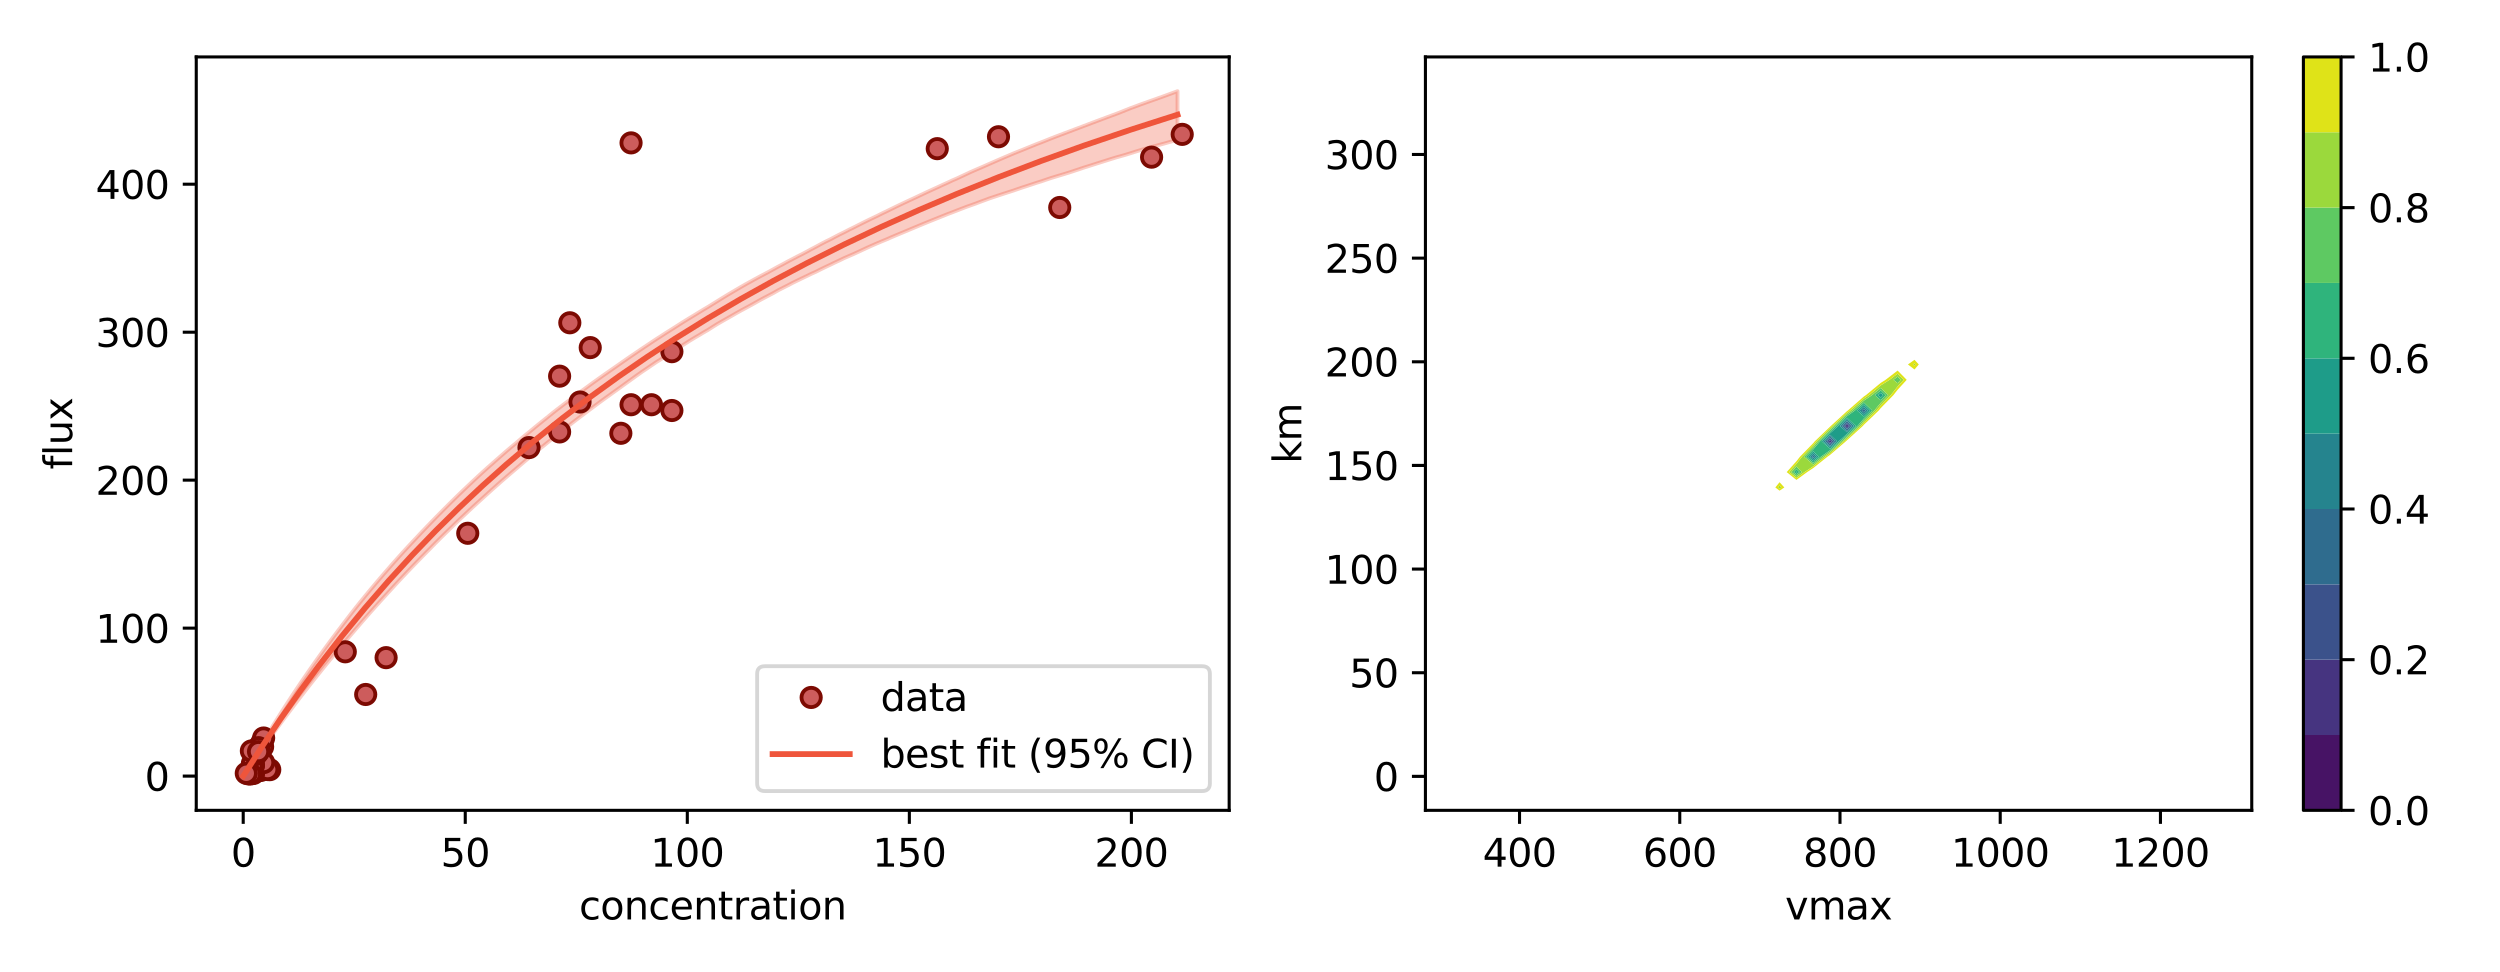 <?xml version="1.0" encoding="utf-8" standalone="no"?>
<!DOCTYPE svg PUBLIC "-//W3C//DTD SVG 1.1//EN"
  "http://www.w3.org/Graphics/SVG/1.1/DTD/svg11.dtd">
<svg xmlns:xlink="http://www.w3.org/1999/xlink" width="648pt" height="252pt" viewBox="0 0 648 252" xmlns="http://www.w3.org/2000/svg" version="1.1">
 <defs>
  <style type="text/css">*{stroke-linejoin: round; stroke-linecap: butt}</style>
 </defs>
 <g id="figure_1">
  <g id="patch_1">
   <path d="M 0 252 
L 648 252 
L 648 0 
L 0 0 
z
" style="fill: #ffffff"/>
  </g>
  <g id="axes_1">
   <g id="patch_2">
    <path d="M 50.87 210.04 
L 318.6 210.04 
L 318.6 14.76 
L 50.87 14.76 
z
" style="fill: #ffffff"/>
   </g>
   <g id="PolyCollection_1">
    <defs>
     <path id="md7eb3ab77c" d="M 63.04 -50.836 
L 63.04 -50.836 
L 64.257 -52.616 
L 65.473 -54.378 
L 66.69 -56.122 
L 67.907 -57.847 
L 69.124 -59.554 
L 70.341 -61.244 
L 71.558 -62.919 
L 72.775 -64.577 
L 73.992 -66.215 
L 75.209 -67.836 
L 76.426 -69.445 
L 77.643 -71.039 
L 78.86 -72.616 
L 80.077 -74.178 
L 81.294 -75.724 
L 82.511 -77.252 
L 83.728 -78.765 
L 84.945 -80.263 
L 86.162 -81.747 
L 87.379 -83.219 
L 88.596 -84.678 
L 89.813 -86.123 
L 91.029 -87.554 
L 92.246 -88.973 
L 93.463 -90.387 
L 94.68 -91.795 
L 95.897 -93.178 
L 97.114 -94.547 
L 98.331 -95.902 
L 99.548 -97.246 
L 100.765 -98.578 
L 101.982 -99.905 
L 103.199 -101.225 
L 104.416 -102.526 
L 105.633 -103.809 
L 106.85 -105.081 
L 108.067 -106.341 
L 109.284 -107.59 
L 110.501 -108.828 
L 111.718 -110.056 
L 112.935 -111.296 
L 114.152 -112.515 
L 115.369 -113.711 
L 116.586 -114.898 
L 117.802 -116.075 
L 119.019 -117.249 
L 120.236 -118.394 
L 121.453 -119.54 
L 122.67 -120.673 
L 123.887 -121.782 
L 125.104 -122.887 
L 126.321 -123.988 
L 127.538 -125.091 
L 128.755 -126.175 
L 129.972 -127.25 
L 131.189 -128.301 
L 132.406 -129.347 
L 133.623 -130.381 
L 134.84 -131.421 
L 136.057 -132.471 
L 137.274 -133.488 
L 138.491 -134.511 
L 139.708 -135.516 
L 140.925 -136.481 
L 142.142 -137.471 
L 143.359 -138.439 
L 144.576 -139.403 
L 145.792 -140.39 
L 147.009 -141.329 
L 148.226 -142.307 
L 149.443 -143.241 
L 150.66 -144.166 
L 151.877 -145.087 
L 153.094 -145.998 
L 154.311 -146.904 
L 155.528 -147.808 
L 156.745 -148.695 
L 157.962 -149.566 
L 159.179 -150.442 
L 160.396 -151.309 
L 161.613 -152.194 
L 162.83 -153.076 
L 164.047 -153.953 
L 165.264 -154.824 
L 166.481 -155.687 
L 167.698 -156.5 
L 168.915 -157.329 
L 170.132 -158.155 
L 171.349 -158.91 
L 172.565 -159.698 
L 173.782 -160.507 
L 174.999 -161.283 
L 176.216 -162.046 
L 177.433 -162.826 
L 178.65 -163.605 
L 179.867 -164.348 
L 181.084 -165.06 
L 182.301 -165.79 
L 183.518 -166.493 
L 184.735 -167.269 
L 185.952 -168.029 
L 187.169 -168.73 
L 188.386 -169.423 
L 189.603 -170.111 
L 190.82 -170.815 
L 192.037 -171.493 
L 193.254 -172.149 
L 194.471 -172.808 
L 195.688 -173.483 
L 196.905 -174.175 
L 198.121 -174.827 
L 199.338 -175.461 
L 200.555 -176.101 
L 201.772 -176.8 
L 202.989 -177.417 
L 204.206 -178.028 
L 205.423 -178.67 
L 206.64 -179.262 
L 207.857 -179.858 
L 209.074 -180.433 
L 210.291 -181.031 
L 211.508 -181.572 
L 212.725 -182.19 
L 213.942 -182.779 
L 215.159 -183.352 
L 216.376 -183.944 
L 217.593 -184.511 
L 218.81 -185.102 
L 220.027 -185.628 
L 221.244 -186.156 
L 222.461 -186.715 
L 223.678 -187.285 
L 224.894 -187.852 
L 226.111 -188.393 
L 227.328 -188.926 
L 228.545 -189.442 
L 229.762 -189.939 
L 230.979 -190.476 
L 232.196 -190.994 
L 233.413 -191.506 
L 234.63 -192.005 
L 235.847 -192.521 
L 237.064 -193.03 
L 238.281 -193.539 
L 239.498 -194.043 
L 240.715 -194.54 
L 241.932 -195.033 
L 243.149 -195.519 
L 244.366 -196.003 
L 245.583 -196.497 
L 246.8 -196.958 
L 248.017 -197.431 
L 249.234 -197.902 
L 250.451 -198.367 
L 251.667 -198.798 
L 252.884 -199.233 
L 254.101 -199.698 
L 255.318 -200.145 
L 256.535 -200.595 
L 257.752 -200.999 
L 258.969 -201.403 
L 260.186 -201.8 
L 261.403 -202.196 
L 262.62 -202.589 
L 263.837 -203.009 
L 265.054 -203.428 
L 266.271 -203.817 
L 267.488 -204.221 
L 268.705 -204.627 
L 269.922 -205.006 
L 271.139 -205.423 
L 272.356 -205.833 
L 273.573 -206.205 
L 274.79 -206.573 
L 276.007 -206.941 
L 277.224 -207.317 
L 278.44 -207.719 
L 279.657 -208.12 
L 280.874 -208.534 
L 282.091 -208.915 
L 283.308 -209.305 
L 284.525 -209.694 
L 285.742 -210.08 
L 286.959 -210.464 
L 288.176 -210.848 
L 289.393 -211.221 
L 290.61 -211.56 
L 291.827 -211.906 
L 293.044 -212.291 
L 294.261 -212.674 
L 295.478 -213.057 
L 296.695 -213.413 
L 297.912 -213.747 
L 299.129 -214.08 
L 300.346 -214.41 
L 301.563 -214.739 
L 302.78 -215.081 
L 303.997 -215.434 
L 305.214 -215.785 
L 305.214 -228.364 
L 305.214 -228.364 
L 303.997 -227.92 
L 302.78 -227.474 
L 301.563 -227.028 
L 300.346 -226.597 
L 299.129 -226.159 
L 297.912 -225.733 
L 296.695 -225.302 
L 295.478 -224.866 
L 294.261 -224.409 
L 293.044 -223.966 
L 291.827 -223.479 
L 290.61 -222.988 
L 289.393 -222.513 
L 288.176 -222.065 
L 286.959 -221.614 
L 285.742 -221.161 
L 284.525 -220.705 
L 283.308 -220.247 
L 282.091 -219.786 
L 280.874 -219.325 
L 279.657 -218.867 
L 278.44 -218.407 
L 277.224 -217.947 
L 276.007 -217.49 
L 274.79 -217.031 
L 273.573 -216.568 
L 272.356 -216.096 
L 271.139 -215.603 
L 269.922 -215.119 
L 268.705 -214.653 
L 267.488 -214.162 
L 266.271 -213.667 
L 265.054 -213.169 
L 263.837 -212.685 
L 262.62 -212.197 
L 261.403 -211.673 
L 260.186 -211.156 
L 258.969 -210.633 
L 257.752 -210.1 
L 256.535 -209.566 
L 255.318 -209.028 
L 254.101 -208.5 
L 252.884 -207.977 
L 251.667 -207.449 
L 250.451 -206.876 
L 249.234 -206.31 
L 248.017 -205.739 
L 246.8 -205.217 
L 245.583 -204.641 
L 244.366 -204.094 
L 243.149 -203.526 
L 241.932 -202.978 
L 240.715 -202.42 
L 239.498 -201.851 
L 238.281 -201.276 
L 237.064 -200.699 
L 235.847 -200.138 
L 234.63 -199.572 
L 233.413 -198.995 
L 232.196 -198.409 
L 230.979 -197.818 
L 229.762 -197.217 
L 228.545 -196.638 
L 227.328 -196.024 
L 226.111 -195.449 
L 224.894 -194.862 
L 223.678 -194.261 
L 222.461 -193.65 
L 221.244 -193.032 
L 220.027 -192.44 
L 218.81 -191.806 
L 217.593 -191.217 
L 216.376 -190.584 
L 215.159 -189.939 
L 213.942 -189.353 
L 212.725 -188.715 
L 211.508 -188.049 
L 210.291 -187.415 
L 209.074 -186.749 
L 207.857 -186.108 
L 206.64 -185.498 
L 205.423 -184.857 
L 204.206 -184.232 
L 202.989 -183.563 
L 201.772 -182.928 
L 200.555 -182.262 
L 199.338 -181.588 
L 198.121 -180.945 
L 196.905 -180.308 
L 195.688 -179.649 
L 194.471 -178.974 
L 193.254 -178.308 
L 192.037 -177.612 
L 190.82 -176.898 
L 189.603 -176.177 
L 188.386 -175.455 
L 187.169 -174.71 
L 185.952 -173.96 
L 184.735 -173.205 
L 183.518 -172.448 
L 182.301 -171.736 
L 181.084 -170.989 
L 179.867 -170.246 
L 178.65 -169.512 
L 177.433 -168.765 
L 176.216 -167.997 
L 174.999 -167.211 
L 173.782 -166.445 
L 172.565 -165.683 
L 171.349 -164.891 
L 170.132 -164.117 
L 168.915 -163.312 
L 167.698 -162.492 
L 166.481 -161.686 
L 165.264 -160.865 
L 164.047 -160.034 
L 162.83 -159.209 
L 161.613 -158.359 
L 160.396 -157.505 
L 159.179 -156.657 
L 157.962 -155.816 
L 156.745 -154.966 
L 155.528 -154.108 
L 154.311 -153.24 
L 153.094 -152.357 
L 151.877 -151.462 
L 150.66 -150.575 
L 149.443 -149.672 
L 148.226 -148.74 
L 147.009 -147.845 
L 145.792 -146.927 
L 144.576 -146.003 
L 143.359 -145.051 
L 142.142 -144.06 
L 140.925 -143.084 
L 139.708 -142.112 
L 138.491 -141.109 
L 137.274 -140.095 
L 136.057 -139.105 
L 134.84 -138.085 
L 133.623 -137.044 
L 132.406 -136.041 
L 131.189 -135.003 
L 129.972 -133.937 
L 128.755 -132.874 
L 127.538 -131.79 
L 126.321 -130.722 
L 125.104 -129.622 
L 123.887 -128.505 
L 122.67 -127.373 
L 121.453 -126.228 
L 120.236 -125.073 
L 119.019 -123.912 
L 117.802 -122.719 
L 116.586 -121.518 
L 115.369 -120.306 
L 114.152 -119.077 
L 112.935 -117.845 
L 111.718 -116.592 
L 110.501 -115.329 
L 109.284 -114.056 
L 108.067 -112.757 
L 106.85 -111.462 
L 105.633 -110.157 
L 104.416 -108.835 
L 103.199 -107.475 
L 101.982 -106.111 
L 100.765 -104.719 
L 99.548 -103.317 
L 98.331 -101.902 
L 97.114 -100.465 
L 95.897 -99.012 
L 94.68 -97.538 
L 93.463 -96.045 
L 92.246 -94.531 
L 91.029 -92.975 
L 89.813 -91.392 
L 88.596 -89.789 
L 87.379 -88.186 
L 86.162 -86.565 
L 84.945 -84.921 
L 83.728 -83.254 
L 82.511 -81.563 
L 81.294 -79.848 
L 80.077 -78.108 
L 78.86 -76.343 
L 77.643 -74.553 
L 76.426 -72.736 
L 75.209 -70.889 
L 73.992 -69.016 
L 72.775 -67.12 
L 71.558 -65.194 
L 70.341 -63.232 
L 69.124 -61.242 
L 67.907 -59.224 
L 66.69 -57.178 
L 65.473 -55.097 
L 64.257 -52.984 
L 63.04 -50.836 
z
" style="stroke: #ef553b; stroke-opacity: 0.3"/>
    </defs>
    <g clip-path="url(#p2221d45cec)">
     <use xlink:href="#md7eb3ab77c" x="0" y="252" style="fill: #ef553b; fill-opacity: 0.3; stroke: #ef553b; stroke-opacity: 0.3"/>
    </g>
   </g>
   <g id="matplotlib.axis_1">
    <g id="xtick_1">
     <g id="line2d_1">
      <defs>
       <path id="m8a18696e14" d="M 0 0 
L 0 3.5 
" style="stroke: #000000; stroke-width: 0.8"/>
      </defs>
      <g>
       <use xlink:href="#m8a18696e14" x="63.04" y="210.04" style="stroke: #000000; stroke-width: 0.8"/>
      </g>
     </g>
     <g id="text_1">
      <!-- 0 -->
      <g transform="translate(59.858 224.638) scale(0.1 -0.1)">
       <defs>
        <path id="DejaVuSans-30" d="M 2034 4250 
Q 1547 4250 1301 3770 
Q 1056 3291 1056 2328 
Q 1056 1369 1301 889 
Q 1547 409 2034 409 
Q 2525 409 2770 889 
Q 3016 1369 3016 2328 
Q 3016 3291 2770 3770 
Q 2525 4250 2034 4250 
z
M 2034 4750 
Q 2819 4750 3233 4129 
Q 3647 3509 3647 2328 
Q 3647 1150 3233 529 
Q 2819 -91 2034 -91 
Q 1250 -91 836 529 
Q 422 1150 422 2328 
Q 422 3509 836 4129 
Q 1250 4750 2034 4750 
z
" transform="scale(0.016)"/>
       </defs>
       <use xlink:href="#DejaVuSans-30"/>
      </g>
     </g>
    </g>
    <g id="xtick_2">
     <g id="line2d_2">
      <g>
       <use xlink:href="#m8a18696e14" x="120.594" y="210.04" style="stroke: #000000; stroke-width: 0.8"/>
      </g>
     </g>
     <g id="text_2">
      <!-- 50 -->
      <g transform="translate(114.232 224.638) scale(0.1 -0.1)">
       <defs>
        <path id="DejaVuSans-35" d="M 691 4666 
L 3169 4666 
L 3169 4134 
L 1269 4134 
L 1269 2991 
Q 1406 3038 1543 3061 
Q 1681 3084 1819 3084 
Q 2600 3084 3056 2656 
Q 3513 2228 3513 1497 
Q 3513 744 3044 326 
Q 2575 -91 1722 -91 
Q 1428 -91 1123 -41 
Q 819 9 494 109 
L 494 744 
Q 775 591 1075 516 
Q 1375 441 1709 441 
Q 2250 441 2565 725 
Q 2881 1009 2881 1497 
Q 2881 1984 2565 2268 
Q 2250 2553 1709 2553 
Q 1456 2553 1204 2497 
Q 953 2441 691 2322 
L 691 4666 
z
" transform="scale(0.016)"/>
       </defs>
       <use xlink:href="#DejaVuSans-35"/>
       <use xlink:href="#DejaVuSans-30" x="63.623"/>
      </g>
     </g>
    </g>
    <g id="xtick_3">
     <g id="line2d_3">
      <g>
       <use xlink:href="#m8a18696e14" x="178.149" y="210.04" style="stroke: #000000; stroke-width: 0.8"/>
      </g>
     </g>
     <g id="text_3">
      <!-- 100 -->
      <g transform="translate(168.605 224.638) scale(0.1 -0.1)">
       <defs>
        <path id="DejaVuSans-31" d="M 794 531 
L 1825 531 
L 1825 4091 
L 703 3866 
L 703 4441 
L 1819 4666 
L 2450 4666 
L 2450 531 
L 3481 531 
L 3481 0 
L 794 0 
L 794 531 
z
" transform="scale(0.016)"/>
       </defs>
       <use xlink:href="#DejaVuSans-31"/>
       <use xlink:href="#DejaVuSans-30" x="63.623"/>
       <use xlink:href="#DejaVuSans-30" x="127.246"/>
      </g>
     </g>
    </g>
    <g id="xtick_4">
     <g id="line2d_4">
      <g>
       <use xlink:href="#m8a18696e14" x="235.703" y="210.04" style="stroke: #000000; stroke-width: 0.8"/>
      </g>
     </g>
     <g id="text_4">
      <!-- 150 -->
      <g transform="translate(226.16 224.638) scale(0.1 -0.1)">
       <use xlink:href="#DejaVuSans-31"/>
       <use xlink:href="#DejaVuSans-35" x="63.623"/>
       <use xlink:href="#DejaVuSans-30" x="127.246"/>
      </g>
     </g>
    </g>
    <g id="xtick_5">
     <g id="line2d_5">
      <g>
       <use xlink:href="#m8a18696e14" x="293.258" y="210.04" style="stroke: #000000; stroke-width: 0.8"/>
      </g>
     </g>
     <g id="text_5">
      <!-- 200 -->
      <g transform="translate(283.714 224.638) scale(0.1 -0.1)">
       <defs>
        <path id="DejaVuSans-32" d="M 1228 531 
L 3431 531 
L 3431 0 
L 469 0 
L 469 531 
Q 828 903 1448 1529 
Q 2069 2156 2228 2338 
Q 2531 2678 2651 2914 
Q 2772 3150 2772 3378 
Q 2772 3750 2511 3984 
Q 2250 4219 1831 4219 
Q 1534 4219 1204 4116 
Q 875 4013 500 3803 
L 500 4441 
Q 881 4594 1212 4672 
Q 1544 4750 1819 4750 
Q 2544 4750 2975 4387 
Q 3406 4025 3406 3419 
Q 3406 3131 3298 2873 
Q 3191 2616 2906 2266 
Q 2828 2175 2409 1742 
Q 1991 1309 1228 531 
z
" transform="scale(0.016)"/>
       </defs>
       <use xlink:href="#DejaVuSans-32"/>
       <use xlink:href="#DejaVuSans-30" x="63.623"/>
       <use xlink:href="#DejaVuSans-30" x="127.246"/>
      </g>
     </g>
    </g>
    <g id="text_6">
     <!-- concentration -->
     <g transform="translate(150.106 238.317) scale(0.1 -0.1)">
      <defs>
       <path id="DejaVuSans-63" d="M 3122 3366 
L 3122 2828 
Q 2878 2963 2633 3030 
Q 2388 3097 2138 3097 
Q 1578 3097 1268 2742 
Q 959 2388 959 1747 
Q 959 1106 1268 751 
Q 1578 397 2138 397 
Q 2388 397 2633 464 
Q 2878 531 3122 666 
L 3122 134 
Q 2881 22 2623 -34 
Q 2366 -91 2075 -91 
Q 1284 -91 818 406 
Q 353 903 353 1747 
Q 353 2603 823 3093 
Q 1294 3584 2113 3584 
Q 2378 3584 2631 3529 
Q 2884 3475 3122 3366 
z
" transform="scale(0.016)"/>
       <path id="DejaVuSans-6f" d="M 1959 3097 
Q 1497 3097 1228 2736 
Q 959 2375 959 1747 
Q 959 1119 1226 758 
Q 1494 397 1959 397 
Q 2419 397 2687 759 
Q 2956 1122 2956 1747 
Q 2956 2369 2687 2733 
Q 2419 3097 1959 3097 
z
M 1959 3584 
Q 2709 3584 3137 3096 
Q 3566 2609 3566 1747 
Q 3566 888 3137 398 
Q 2709 -91 1959 -91 
Q 1206 -91 779 398 
Q 353 888 353 1747 
Q 353 2609 779 3096 
Q 1206 3584 1959 3584 
z
" transform="scale(0.016)"/>
       <path id="DejaVuSans-6e" d="M 3513 2113 
L 3513 0 
L 2938 0 
L 2938 2094 
Q 2938 2591 2744 2837 
Q 2550 3084 2163 3084 
Q 1697 3084 1428 2787 
Q 1159 2491 1159 1978 
L 1159 0 
L 581 0 
L 581 3500 
L 1159 3500 
L 1159 2956 
Q 1366 3272 1645 3428 
Q 1925 3584 2291 3584 
Q 2894 3584 3203 3211 
Q 3513 2838 3513 2113 
z
" transform="scale(0.016)"/>
       <path id="DejaVuSans-65" d="M 3597 1894 
L 3597 1613 
L 953 1613 
Q 991 1019 1311 708 
Q 1631 397 2203 397 
Q 2534 397 2845 478 
Q 3156 559 3463 722 
L 3463 178 
Q 3153 47 2828 -22 
Q 2503 -91 2169 -91 
Q 1331 -91 842 396 
Q 353 884 353 1716 
Q 353 2575 817 3079 
Q 1281 3584 2069 3584 
Q 2775 3584 3186 3129 
Q 3597 2675 3597 1894 
z
M 3022 2063 
Q 3016 2534 2758 2815 
Q 2500 3097 2075 3097 
Q 1594 3097 1305 2825 
Q 1016 2553 972 2059 
L 3022 2063 
z
" transform="scale(0.016)"/>
       <path id="DejaVuSans-74" d="M 1172 4494 
L 1172 3500 
L 2356 3500 
L 2356 3053 
L 1172 3053 
L 1172 1153 
Q 1172 725 1289 603 
Q 1406 481 1766 481 
L 2356 481 
L 2356 0 
L 1766 0 
Q 1100 0 847 248 
Q 594 497 594 1153 
L 594 3053 
L 172 3053 
L 172 3500 
L 594 3500 
L 594 4494 
L 1172 4494 
z
" transform="scale(0.016)"/>
       <path id="DejaVuSans-72" d="M 2631 2963 
Q 2534 3019 2420 3045 
Q 2306 3072 2169 3072 
Q 1681 3072 1420 2755 
Q 1159 2438 1159 1844 
L 1159 0 
L 581 0 
L 581 3500 
L 1159 3500 
L 1159 2956 
Q 1341 3275 1631 3429 
Q 1922 3584 2338 3584 
Q 2397 3584 2469 3576 
Q 2541 3569 2628 3553 
L 2631 2963 
z
" transform="scale(0.016)"/>
       <path id="DejaVuSans-61" d="M 2194 1759 
Q 1497 1759 1228 1600 
Q 959 1441 959 1056 
Q 959 750 1161 570 
Q 1363 391 1709 391 
Q 2188 391 2477 730 
Q 2766 1069 2766 1631 
L 2766 1759 
L 2194 1759 
z
M 3341 1997 
L 3341 0 
L 2766 0 
L 2766 531 
Q 2569 213 2275 61 
Q 1981 -91 1556 -91 
Q 1019 -91 701 211 
Q 384 513 384 1019 
Q 384 1609 779 1909 
Q 1175 2209 1959 2209 
L 2766 2209 
L 2766 2266 
Q 2766 2663 2505 2880 
Q 2244 3097 1772 3097 
Q 1472 3097 1187 3025 
Q 903 2953 641 2809 
L 641 3341 
Q 956 3463 1253 3523 
Q 1550 3584 1831 3584 
Q 2591 3584 2966 3190 
Q 3341 2797 3341 1997 
z
" transform="scale(0.016)"/>
       <path id="DejaVuSans-69" d="M 603 3500 
L 1178 3500 
L 1178 0 
L 603 0 
L 603 3500 
z
M 603 4863 
L 1178 4863 
L 1178 4134 
L 603 4134 
L 603 4863 
z
" transform="scale(0.016)"/>
      </defs>
      <use xlink:href="#DejaVuSans-63"/>
      <use xlink:href="#DejaVuSans-6f" x="54.98"/>
      <use xlink:href="#DejaVuSans-6e" x="116.162"/>
      <use xlink:href="#DejaVuSans-63" x="179.541"/>
      <use xlink:href="#DejaVuSans-65" x="234.521"/>
      <use xlink:href="#DejaVuSans-6e" x="296.045"/>
      <use xlink:href="#DejaVuSans-74" x="359.424"/>
      <use xlink:href="#DejaVuSans-72" x="398.633"/>
      <use xlink:href="#DejaVuSans-61" x="439.746"/>
      <use xlink:href="#DejaVuSans-74" x="501.025"/>
      <use xlink:href="#DejaVuSans-69" x="540.234"/>
      <use xlink:href="#DejaVuSans-6f" x="568.018"/>
      <use xlink:href="#DejaVuSans-6e" x="629.199"/>
     </g>
    </g>
   </g>
   <g id="matplotlib.axis_2">
    <g id="ytick_1">
     <g id="line2d_6">
      <defs>
       <path id="ma2a3091e1c" d="M 0 0 
L -3.5 0 
" style="stroke: #000000; stroke-width: 0.8"/>
      </defs>
      <g>
       <use xlink:href="#ma2a3091e1c" x="50.87" y="201.164" style="stroke: #000000; stroke-width: 0.8"/>
      </g>
     </g>
     <g id="text_7">
      <!-- 0 -->
      <g transform="translate(37.508 204.963) scale(0.1 -0.1)">
       <use xlink:href="#DejaVuSans-30"/>
      </g>
     </g>
    </g>
    <g id="ytick_2">
     <g id="line2d_7">
      <g>
       <use xlink:href="#ma2a3091e1c" x="50.87" y="162.81" style="stroke: #000000; stroke-width: 0.8"/>
      </g>
     </g>
     <g id="text_8">
      <!-- 100 -->
      <g transform="translate(24.782 166.609) scale(0.1 -0.1)">
       <use xlink:href="#DejaVuSans-31"/>
       <use xlink:href="#DejaVuSans-30" x="63.623"/>
       <use xlink:href="#DejaVuSans-30" x="127.246"/>
      </g>
     </g>
    </g>
    <g id="ytick_3">
     <g id="line2d_8">
      <g>
       <use xlink:href="#ma2a3091e1c" x="50.87" y="124.457" style="stroke: #000000; stroke-width: 0.8"/>
      </g>
     </g>
     <g id="text_9">
      <!-- 200 -->
      <g transform="translate(24.782 128.256) scale(0.1 -0.1)">
       <use xlink:href="#DejaVuSans-32"/>
       <use xlink:href="#DejaVuSans-30" x="63.623"/>
       <use xlink:href="#DejaVuSans-30" x="127.246"/>
      </g>
     </g>
    </g>
    <g id="ytick_4">
     <g id="line2d_9">
      <g>
       <use xlink:href="#ma2a3091e1c" x="50.87" y="86.103" style="stroke: #000000; stroke-width: 0.8"/>
      </g>
     </g>
     <g id="text_10">
      <!-- 300 -->
      <g transform="translate(24.782 89.903) scale(0.1 -0.1)">
       <defs>
        <path id="DejaVuSans-33" d="M 2597 2516 
Q 3050 2419 3304 2112 
Q 3559 1806 3559 1356 
Q 3559 666 3084 287 
Q 2609 -91 1734 -91 
Q 1441 -91 1130 -33 
Q 819 25 488 141 
L 488 750 
Q 750 597 1062 519 
Q 1375 441 1716 441 
Q 2309 441 2620 675 
Q 2931 909 2931 1356 
Q 2931 1769 2642 2001 
Q 2353 2234 1838 2234 
L 1294 2234 
L 1294 2753 
L 1863 2753 
Q 2328 2753 2575 2939 
Q 2822 3125 2822 3475 
Q 2822 3834 2567 4026 
Q 2313 4219 1838 4219 
Q 1578 4219 1281 4162 
Q 984 4106 628 3988 
L 628 4550 
Q 988 4650 1302 4700 
Q 1616 4750 1894 4750 
Q 2613 4750 3031 4423 
Q 3450 4097 3450 3541 
Q 3450 3153 3228 2886 
Q 3006 2619 2597 2516 
z
" transform="scale(0.016)"/>
       </defs>
       <use xlink:href="#DejaVuSans-33"/>
       <use xlink:href="#DejaVuSans-30" x="63.623"/>
       <use xlink:href="#DejaVuSans-30" x="127.246"/>
      </g>
     </g>
    </g>
    <g id="ytick_5">
     <g id="line2d_10">
      <g>
       <use xlink:href="#ma2a3091e1c" x="50.87" y="47.75" style="stroke: #000000; stroke-width: 0.8"/>
      </g>
     </g>
     <g id="text_11">
      <!-- 400 -->
      <g transform="translate(24.782 51.549) scale(0.1 -0.1)">
       <defs>
        <path id="DejaVuSans-34" d="M 2419 4116 
L 825 1625 
L 2419 1625 
L 2419 4116 
z
M 2253 4666 
L 3047 4666 
L 3047 1625 
L 3713 1625 
L 3713 1100 
L 3047 1100 
L 3047 0 
L 2419 0 
L 2419 1100 
L 313 1100 
L 313 1709 
L 2253 4666 
z
" transform="scale(0.016)"/>
       </defs>
       <use xlink:href="#DejaVuSans-34"/>
       <use xlink:href="#DejaVuSans-30" x="63.623"/>
       <use xlink:href="#DejaVuSans-30" x="127.246"/>
      </g>
     </g>
    </g>
    <g id="text_12">
     <!-- flux -->
     <g transform="translate(18.703 121.677) rotate(-90) scale(0.1 -0.1)">
      <defs>
       <path id="DejaVuSans-66" d="M 2375 4863 
L 2375 4384 
L 1825 4384 
Q 1516 4384 1395 4259 
Q 1275 4134 1275 3809 
L 1275 3500 
L 2222 3500 
L 2222 3053 
L 1275 3053 
L 1275 0 
L 697 0 
L 697 3053 
L 147 3053 
L 147 3500 
L 697 3500 
L 697 3744 
Q 697 4328 969 4595 
Q 1241 4863 1831 4863 
L 2375 4863 
z
" transform="scale(0.016)"/>
       <path id="DejaVuSans-6c" d="M 603 4863 
L 1178 4863 
L 1178 0 
L 603 0 
L 603 4863 
z
" transform="scale(0.016)"/>
       <path id="DejaVuSans-75" d="M 544 1381 
L 544 3500 
L 1119 3500 
L 1119 1403 
Q 1119 906 1312 657 
Q 1506 409 1894 409 
Q 2359 409 2629 706 
Q 2900 1003 2900 1516 
L 2900 3500 
L 3475 3500 
L 3475 0 
L 2900 0 
L 2900 538 
Q 2691 219 2414 64 
Q 2138 -91 1772 -91 
Q 1169 -91 856 284 
Q 544 659 544 1381 
z
M 1991 3584 
L 1991 3584 
z
" transform="scale(0.016)"/>
       <path id="DejaVuSans-78" d="M 3513 3500 
L 2247 1797 
L 3578 0 
L 2900 0 
L 1881 1375 
L 863 0 
L 184 0 
L 1544 1831 
L 300 3500 
L 978 3500 
L 1906 2253 
L 2834 3500 
L 3513 3500 
z
" transform="scale(0.016)"/>
      </defs>
      <use xlink:href="#DejaVuSans-66"/>
      <use xlink:href="#DejaVuSans-6c" x="35.205"/>
      <use xlink:href="#DejaVuSans-75" x="62.988"/>
      <use xlink:href="#DejaVuSans-78" x="126.367"/>
     </g>
    </g>
   </g>
   <g id="line2d_11">
    <defs>
     <path id="m281261bd62" d="M 0 2.5 
C 0.663 2.5 1.299 2.237 1.768 1.768 
C 2.237 1.299 2.5 0.663 2.5 0 
C 2.5 -0.663 2.237 -1.299 1.768 -1.768 
C 1.299 -2.237 0.663 -2.5 0 -2.5 
C -0.663 -2.5 -1.299 -2.237 -1.768 -1.768 
C -2.237 -1.299 -2.5 -0.663 -2.5 0 
C -2.5 0.663 -2.237 1.299 -1.768 1.768 
C -1.299 2.237 -0.663 2.5 0 2.5 
z
" style="stroke: #7c0a02"/>
    </defs>
    <g clip-path="url(#p2221d45cec)">
     <use xlink:href="#m281261bd62" x="67.537" y="199.72" style="fill: #cd5c5c; stroke: #7c0a02"/>
     <use xlink:href="#m281261bd62" x="69.918" y="199.498" style="fill: #cd5c5c; stroke: #7c0a02"/>
     <use xlink:href="#m281261bd62" x="69.389" y="199.465" style="fill: #cd5c5c; stroke: #7c0a02"/>
     <use xlink:href="#m281261bd62" x="89.495" y="168.946" style="fill: #cd5c5c; stroke: #7c0a02"/>
     <use xlink:href="#m281261bd62" x="94.786" y="180.008" style="fill: #cd5c5c; stroke: #7c0a02"/>
     <use xlink:href="#m281261bd62" x="100.077" y="170.462" style="fill: #cd5c5c; stroke: #7c0a02"/>
     <use xlink:href="#m281261bd62" x="150.343" y="104.201" style="fill: #cd5c5c; stroke: #7c0a02"/>
     <use xlink:href="#m281261bd62" x="174.153" y="106.405" style="fill: #cd5c5c; stroke: #7c0a02"/>
     <use xlink:href="#m281261bd62" x="145.052" y="111.958" style="fill: #cd5c5c; stroke: #7c0a02"/>
     <use xlink:href="#m281261bd62" x="152.988" y="90.098" style="fill: #cd5c5c; stroke: #7c0a02"/>
     <use xlink:href="#m281261bd62" x="147.697" y="83.663" style="fill: #cd5c5c; stroke: #7c0a02"/>
     <use xlink:href="#m281261bd62" x="174.153" y="91.155" style="fill: #cd5c5c; stroke: #7c0a02"/>
     <use xlink:href="#m281261bd62" x="274.684" y="53.781" style="fill: #cd5c5c; stroke: #7c0a02"/>
     <use xlink:href="#m281261bd62" x="242.937" y="38.531" style="fill: #cd5c5c; stroke: #7c0a02"/>
     <use xlink:href="#m281261bd62" x="258.81" y="35.446" style="fill: #cd5c5c; stroke: #7c0a02"/>
     <use xlink:href="#m281261bd62" x="163.571" y="37.033" style="fill: #cd5c5c; stroke: #7c0a02"/>
     <use xlink:href="#m281261bd62" x="298.494" y="40.735" style="fill: #cd5c5c; stroke: #7c0a02"/>
     <use xlink:href="#m281261bd62" x="306.43" y="34.829" style="fill: #cd5c5c; stroke: #7c0a02"/>
     <use xlink:href="#m281261bd62" x="65.685" y="200.477" style="fill: #cd5c5c; stroke: #7c0a02"/>
     <use xlink:href="#m281261bd62" x="65.685" y="200.332" style="fill: #cd5c5c; stroke: #7c0a02"/>
     <use xlink:href="#m281261bd62" x="65.685" y="199.899" style="fill: #cd5c5c; stroke: #7c0a02"/>
     <use xlink:href="#m281261bd62" x="168.862" y="104.906" style="fill: #cd5c5c; stroke: #7c0a02"/>
     <use xlink:href="#m281261bd62" x="160.925" y="112.311" style="fill: #cd5c5c; stroke: #7c0a02"/>
     <use xlink:href="#m281261bd62" x="137.115" y="116.013" style="fill: #cd5c5c; stroke: #7c0a02"/>
     <use xlink:href="#m281261bd62" x="68.331" y="197.658" style="fill: #cd5c5c; stroke: #7c0a02"/>
     <use xlink:href="#m281261bd62" x="65.685" y="198.236" style="fill: #cd5c5c; stroke: #7c0a02"/>
     <use xlink:href="#m281261bd62" x="65.685" y="198.417" style="fill: #cd5c5c; stroke: #7c0a02"/>
     <use xlink:href="#m281261bd62" x="163.571" y="104.906" style="fill: #cd5c5c; stroke: #7c0a02"/>
     <use xlink:href="#m281261bd62" x="145.052" y="97.502" style="fill: #cd5c5c; stroke: #7c0a02"/>
     <use xlink:href="#m281261bd62" x="121.242" y="138.226" style="fill: #cd5c5c; stroke: #7c0a02"/>
     <use xlink:href="#m281261bd62" x="67.802" y="192.649" style="fill: #cd5c5c; stroke: #7c0a02"/>
     <use xlink:href="#m281261bd62" x="68.066" y="193.574" style="fill: #cd5c5c; stroke: #7c0a02"/>
     <use xlink:href="#m281261bd62" x="68.331" y="191.291" style="fill: #cd5c5c; stroke: #7c0a02"/>
     <use xlink:href="#m281261bd62" x="64.362" y="200.577" style="fill: #cd5c5c; stroke: #7c0a02"/>
     <use xlink:href="#m281261bd62" x="66.479" y="194.5" style="fill: #cd5c5c; stroke: #7c0a02"/>
     <use xlink:href="#m281261bd62" x="66.479" y="195.469" style="fill: #cd5c5c; stroke: #7c0a02"/>
     <use xlink:href="#m281261bd62" x="67.008" y="193.794" style="fill: #cd5c5c; stroke: #7c0a02"/>
     <use xlink:href="#m281261bd62" x="66.214" y="195.663" style="fill: #cd5c5c; stroke: #7c0a02"/>
     <use xlink:href="#m281261bd62" x="65.421" y="197.902" style="fill: #cd5c5c; stroke: #7c0a02"/>
     <use xlink:href="#m281261bd62" x="66.214" y="195.619" style="fill: #cd5c5c; stroke: #7c0a02"/>
     <use xlink:href="#m281261bd62" x="65.156" y="194.641" style="fill: #cd5c5c; stroke: #7c0a02"/>
     <use xlink:href="#m281261bd62" x="67.008" y="194.817" style="fill: #cd5c5c; stroke: #7c0a02"/>
     <use xlink:href="#m281261bd62" x="64.891" y="200.624" style="fill: #cd5c5c; stroke: #7c0a02"/>
     <use xlink:href="#m281261bd62" x="63.833" y="200.434" style="fill: #cd5c5c; stroke: #7c0a02"/>
    </g>
   </g>
   <g id="line2d_12">
    <path d="M 63.04 201.164 
L 67.907 193.528 
L 72.775 186.264 
L 77.643 179.345 
L 82.511 172.747 
L 88.596 164.919 
L 94.68 157.519 
L 100.765 150.514 
L 106.85 143.874 
L 112.935 137.57 
L 119.019 131.577 
L 125.104 125.873 
L 131.189 120.438 
L 138.491 114.245 
L 145.792 108.382 
L 153.094 102.825 
L 160.396 97.55 
L 167.698 92.537 
L 174.999 87.765 
L 183.518 82.481 
L 192.037 77.48 
L 200.555 72.738 
L 209.074 68.237 
L 218.81 63.364 
L 228.545 58.757 
L 238.281 54.396 
L 248.017 50.261 
L 258.969 45.859 
L 269.922 41.699 
L 280.874 37.763 
L 293.044 33.629 
L 305.214 29.729 
L 305.214 29.729 
" clip-path="url(#p2221d45cec)" style="fill: none; stroke: #ef553b; stroke-width: 1.5; stroke-linecap: square"/>
   </g>
   <g id="patch_3">
    <path d="M 50.87 210.04 
L 50.87 14.76 
" style="fill: none; stroke: #000000; stroke-width: 0.8; stroke-linejoin: miter; stroke-linecap: square"/>
   </g>
   <g id="patch_4">
    <path d="M 318.6 210.04 
L 318.6 14.76 
" style="fill: none; stroke: #000000; stroke-width: 0.8; stroke-linejoin: miter; stroke-linecap: square"/>
   </g>
   <g id="patch_5">
    <path d="M 50.87 210.04 
L 318.6 210.04 
" style="fill: none; stroke: #000000; stroke-width: 0.8; stroke-linejoin: miter; stroke-linecap: square"/>
   </g>
   <g id="patch_6">
    <path d="M 50.87 14.76 
L 318.6 14.76 
" style="fill: none; stroke: #000000; stroke-width: 0.8; stroke-linejoin: miter; stroke-linecap: square"/>
   </g>
   <g id="legend_1">
    <g id="patch_7">
     <path d="M 198.253 205.04 
L 311.6 205.04 
Q 313.6 205.04 313.6 203.04 
L 313.6 174.684 
Q 313.6 172.684 311.6 172.684 
L 198.253 172.684 
Q 196.253 172.684 196.253 174.684 
L 196.253 203.04 
Q 196.253 205.04 198.253 205.04 
z
" style="fill: #ffffff; opacity: 0.8; stroke: #cccccc; stroke-linejoin: miter"/>
    </g>
    <g id="line2d_13">
     <g>
      <use xlink:href="#m281261bd62" x="210.253" y="180.782" style="fill: #cd5c5c; stroke: #7c0a02"/>
     </g>
    </g>
    <g id="text_13">
     <!-- data -->
     <g transform="translate(228.253 184.282) scale(0.1 -0.1)">
      <defs>
       <path id="DejaVuSans-64" d="M 2906 2969 
L 2906 4863 
L 3481 4863 
L 3481 0 
L 2906 0 
L 2906 525 
Q 2725 213 2448 61 
Q 2172 -91 1784 -91 
Q 1150 -91 751 415 
Q 353 922 353 1747 
Q 353 2572 751 3078 
Q 1150 3584 1784 3584 
Q 2172 3584 2448 3432 
Q 2725 3281 2906 2969 
z
M 947 1747 
Q 947 1113 1208 752 
Q 1469 391 1925 391 
Q 2381 391 2643 752 
Q 2906 1113 2906 1747 
Q 2906 2381 2643 2742 
Q 2381 3103 1925 3103 
Q 1469 3103 1208 2742 
Q 947 2381 947 1747 
z
" transform="scale(0.016)"/>
      </defs>
      <use xlink:href="#DejaVuSans-64"/>
      <use xlink:href="#DejaVuSans-61" x="63.477"/>
      <use xlink:href="#DejaVuSans-74" x="124.756"/>
      <use xlink:href="#DejaVuSans-61" x="163.965"/>
     </g>
    </g>
    <g id="line2d_14">
     <path d="M 200.253 195.46 
L 210.253 195.46 
L 220.253 195.46 
" style="fill: none; stroke: #ef553b; stroke-width: 1.5; stroke-linecap: square"/>
    </g>
    <g id="text_14">
     <!-- best fit (95% CI) -->
     <g transform="translate(228.253 198.96) scale(0.1 -0.1)">
      <defs>
       <path id="DejaVuSans-62" d="M 3116 1747 
Q 3116 2381 2855 2742 
Q 2594 3103 2138 3103 
Q 1681 3103 1420 2742 
Q 1159 2381 1159 1747 
Q 1159 1113 1420 752 
Q 1681 391 2138 391 
Q 2594 391 2855 752 
Q 3116 1113 3116 1747 
z
M 1159 2969 
Q 1341 3281 1617 3432 
Q 1894 3584 2278 3584 
Q 2916 3584 3314 3078 
Q 3713 2572 3713 1747 
Q 3713 922 3314 415 
Q 2916 -91 2278 -91 
Q 1894 -91 1617 61 
Q 1341 213 1159 525 
L 1159 0 
L 581 0 
L 581 4863 
L 1159 4863 
L 1159 2969 
z
" transform="scale(0.016)"/>
       <path id="DejaVuSans-73" d="M 2834 3397 
L 2834 2853 
Q 2591 2978 2328 3040 
Q 2066 3103 1784 3103 
Q 1356 3103 1142 2972 
Q 928 2841 928 2578 
Q 928 2378 1081 2264 
Q 1234 2150 1697 2047 
L 1894 2003 
Q 2506 1872 2764 1633 
Q 3022 1394 3022 966 
Q 3022 478 2636 193 
Q 2250 -91 1575 -91 
Q 1294 -91 989 -36 
Q 684 19 347 128 
L 347 722 
Q 666 556 975 473 
Q 1284 391 1588 391 
Q 1994 391 2212 530 
Q 2431 669 2431 922 
Q 2431 1156 2273 1281 
Q 2116 1406 1581 1522 
L 1381 1569 
Q 847 1681 609 1914 
Q 372 2147 372 2553 
Q 372 3047 722 3315 
Q 1072 3584 1716 3584 
Q 2034 3584 2315 3537 
Q 2597 3491 2834 3397 
z
" transform="scale(0.016)"/>
       <path id="DejaVuSans-20" transform="scale(0.016)"/>
       <path id="DejaVuSans-28" d="M 1984 4856 
Q 1566 4138 1362 3434 
Q 1159 2731 1159 2009 
Q 1159 1288 1364 580 
Q 1569 -128 1984 -844 
L 1484 -844 
Q 1016 -109 783 600 
Q 550 1309 550 2009 
Q 550 2706 781 3412 
Q 1013 4119 1484 4856 
L 1984 4856 
z
" transform="scale(0.016)"/>
       <path id="DejaVuSans-39" d="M 703 97 
L 703 672 
Q 941 559 1184 500 
Q 1428 441 1663 441 
Q 2288 441 2617 861 
Q 2947 1281 2994 2138 
Q 2813 1869 2534 1725 
Q 2256 1581 1919 1581 
Q 1219 1581 811 2004 
Q 403 2428 403 3163 
Q 403 3881 828 4315 
Q 1253 4750 1959 4750 
Q 2769 4750 3195 4129 
Q 3622 3509 3622 2328 
Q 3622 1225 3098 567 
Q 2575 -91 1691 -91 
Q 1453 -91 1209 -44 
Q 966 3 703 97 
z
M 1959 2075 
Q 2384 2075 2632 2365 
Q 2881 2656 2881 3163 
Q 2881 3666 2632 3958 
Q 2384 4250 1959 4250 
Q 1534 4250 1286 3958 
Q 1038 3666 1038 3163 
Q 1038 2656 1286 2365 
Q 1534 2075 1959 2075 
z
" transform="scale(0.016)"/>
       <path id="DejaVuSans-25" d="M 4653 2053 
Q 4381 2053 4226 1822 
Q 4072 1591 4072 1178 
Q 4072 772 4226 539 
Q 4381 306 4653 306 
Q 4919 306 5073 539 
Q 5228 772 5228 1178 
Q 5228 1588 5073 1820 
Q 4919 2053 4653 2053 
z
M 4653 2450 
Q 5147 2450 5437 2106 
Q 5728 1763 5728 1178 
Q 5728 594 5436 251 
Q 5144 -91 4653 -91 
Q 4153 -91 3862 251 
Q 3572 594 3572 1178 
Q 3572 1766 3864 2108 
Q 4156 2450 4653 2450 
z
M 1428 4353 
Q 1159 4353 1004 4120 
Q 850 3888 850 3481 
Q 850 3069 1003 2837 
Q 1156 2606 1428 2606 
Q 1700 2606 1854 2837 
Q 2009 3069 2009 3481 
Q 2009 3884 1853 4118 
Q 1697 4353 1428 4353 
z
M 4250 4750 
L 4750 4750 
L 1831 -91 
L 1331 -91 
L 4250 4750 
z
M 1428 4750 
Q 1922 4750 2215 4408 
Q 2509 4066 2509 3481 
Q 2509 2891 2217 2550 
Q 1925 2209 1428 2209 
Q 931 2209 642 2551 
Q 353 2894 353 3481 
Q 353 4063 643 4406 
Q 934 4750 1428 4750 
z
" transform="scale(0.016)"/>
       <path id="DejaVuSans-43" d="M 4122 4306 
L 4122 3641 
Q 3803 3938 3442 4084 
Q 3081 4231 2675 4231 
Q 1875 4231 1450 3742 
Q 1025 3253 1025 2328 
Q 1025 1406 1450 917 
Q 1875 428 2675 428 
Q 3081 428 3442 575 
Q 3803 722 4122 1019 
L 4122 359 
Q 3791 134 3420 21 
Q 3050 -91 2638 -91 
Q 1578 -91 968 557 
Q 359 1206 359 2328 
Q 359 3453 968 4101 
Q 1578 4750 2638 4750 
Q 3056 4750 3426 4639 
Q 3797 4528 4122 4306 
z
" transform="scale(0.016)"/>
       <path id="DejaVuSans-49" d="M 628 4666 
L 1259 4666 
L 1259 0 
L 628 0 
L 628 4666 
z
" transform="scale(0.016)"/>
       <path id="DejaVuSans-29" d="M 513 4856 
L 1013 4856 
Q 1481 4119 1714 3412 
Q 1947 2706 1947 2009 
Q 1947 1309 1714 600 
Q 1481 -109 1013 -844 
L 513 -844 
Q 928 -128 1133 580 
Q 1338 1288 1338 2009 
Q 1338 2731 1133 3434 
Q 928 4138 513 4856 
z
" transform="scale(0.016)"/>
      </defs>
      <use xlink:href="#DejaVuSans-62"/>
      <use xlink:href="#DejaVuSans-65" x="63.477"/>
      <use xlink:href="#DejaVuSans-73" x="125"/>
      <use xlink:href="#DejaVuSans-74" x="177.1"/>
      <use xlink:href="#DejaVuSans-20" x="216.309"/>
      <use xlink:href="#DejaVuSans-66" x="248.096"/>
      <use xlink:href="#DejaVuSans-69" x="283.301"/>
      <use xlink:href="#DejaVuSans-74" x="311.084"/>
      <use xlink:href="#DejaVuSans-20" x="350.293"/>
      <use xlink:href="#DejaVuSans-28" x="382.08"/>
      <use xlink:href="#DejaVuSans-39" x="421.094"/>
      <use xlink:href="#DejaVuSans-35" x="484.717"/>
      <use xlink:href="#DejaVuSans-25" x="548.34"/>
      <use xlink:href="#DejaVuSans-20" x="643.359"/>
      <use xlink:href="#DejaVuSans-43" x="675.146"/>
      <use xlink:href="#DejaVuSans-49" x="744.971"/>
      <use xlink:href="#DejaVuSans-29" x="774.463"/>
     </g>
    </g>
   </g>
  </g>
  <g id="axes_2">
   <g id="patch_8">
    <path d="M 369.47 210.04 
L 583.654 210.04 
L 583.654 14.76 
L 369.47 14.76 
z
" style="fill: #ffffff"/>
   </g>
   <g id="QuadContourSet_1">
    <path clip-path="url(#p01f8f2ccb2)" style="fill: #471365"/>
    <path d="M 474.376 114.745 
L 474.787 114.393 
L 474.376 114.007 
L 473.974 114.393 
z
M 478.748 110.793 
L 479.174 110.407 
L 478.748 110.008 
L 478.312 110.407 
z
" clip-path="url(#p01f8f2ccb2)" style="fill: #463480"/>
    <path d="M 474.376 115.137 
L 475.243 114.393 
L 474.376 113.578 
L 473.527 114.393 
z
M 473.974 114.393 
L 474.376 114.007 
L 474.787 114.393 
L 474.376 114.745 
z
M 478.748 111.208 
L 479.633 110.407 
L 478.748 109.577 
L 477.843 110.407 
z
M 478.312 110.407 
L 478.748 110.008 
L 479.174 110.407 
L 478.748 110.793 
z
" clip-path="url(#p01f8f2ccb2)" style="fill: #3b528b"/>
    <path d="M 470.005 118.644 
L 470.339 118.378 
L 470.005 118.057 
L 469.691 118.378 
z
M 474.376 115.529 
L 475.7 114.393 
L 474.376 113.149 
L 473.079 114.393 
z
M 473.527 114.393 
L 474.376 113.578 
L 475.243 114.393 
L 474.376 115.137 
z
M 478.748 111.623 
L 480.092 110.407 
L 478.748 109.147 
L 477.374 110.407 
z
M 477.843 110.407 
L 478.748 109.577 
L 479.633 110.407 
L 478.748 111.208 
z
M 483.119 106.885 
L 483.603 106.422 
L 483.119 105.961 
L 482.592 106.422 
z
" clip-path="url(#p01f8f2ccb2)" style="fill: #2f6c8e"/>
    <path d="M 470.005 119.088 
L 470.895 118.378 
L 470.005 117.523 
L 469.168 118.378 
z
M 469.691 118.378 
L 470.005 118.057 
L 470.339 118.378 
L 470.005 118.644 
z
M 474.376 115.921 
L 476.157 114.393 
L 474.376 112.72 
L 472.631 114.393 
z
M 473.079 114.393 
L 474.376 113.149 
L 475.7 114.393 
L 474.376 115.529 
z
M 478.748 112.038 
L 480.55 110.407 
L 478.748 108.716 
L 476.905 110.407 
z
M 477.374 110.407 
L 478.748 109.147 
L 480.092 110.407 
L 478.748 111.623 
z
M 483.119 107.419 
L 484.161 106.422 
L 483.119 105.429 
L 481.984 106.422 
z
M 482.592 106.422 
L 483.119 105.961 
L 483.603 106.422 
L 483.119 106.885 
z
" clip-path="url(#p01f8f2ccb2)" style="fill: #25848e"/>
    <path d="M 465.634 122.445 
L 465.746 122.363 
L 465.634 122.251 
L 465.533 122.363 
z
M 470.005 119.531 
L 471.45 118.378 
L 470.005 116.989 
L 468.645 118.378 
z
M 469.168 118.378 
L 470.005 117.523 
L 470.895 118.378 
L 470.005 119.088 
z
M 474.376 116.313 
L 476.613 114.393 
L 478.748 112.453 
L 481.009 110.407 
L 478.748 108.286 
L 476.436 110.407 
L 474.376 112.291 
L 472.183 114.393 
z
M 472.631 114.393 
L 474.376 112.72 
L 476.157 114.393 
L 474.376 115.921 
z
M 476.905 110.407 
L 478.748 108.716 
L 480.55 110.407 
L 478.748 112.038 
z
M 483.119 107.953 
L 484.719 106.422 
L 483.119 104.897 
L 481.377 106.422 
z
M 481.984 106.422 
L 483.119 105.429 
L 484.161 106.422 
L 483.119 107.419 
z
M 487.49 103.055 
L 488.095 102.437 
L 487.49 101.844 
L 486.771 102.437 
z
" clip-path="url(#p01f8f2ccb2)" style="fill: #1e9c89"/>
    <path d="M 465.634 122.933 
L 466.413 122.363 
L 465.634 121.578 
L 464.928 122.363 
z
M 465.533 122.363 
L 465.634 122.251 
L 465.746 122.363 
L 465.634 122.445 
z
M 470.005 119.975 
L 472.006 118.378 
L 474.376 116.705 
L 477.07 114.393 
L 478.748 112.868 
L 481.468 110.407 
L 483.119 108.487 
L 485.278 106.422 
L 483.119 104.366 
L 480.769 106.422 
L 478.748 107.855 
L 475.967 110.407 
L 474.376 111.862 
L 471.735 114.393 
L 470.005 116.455 
L 468.123 118.378 
z
M 468.645 118.378 
L 470.005 116.989 
L 471.45 118.378 
L 470.005 119.531 
z
M 472.183 114.393 
L 474.376 112.291 
L 476.436 110.407 
L 478.748 108.286 
L 481.009 110.407 
L 478.748 112.453 
L 476.613 114.393 
L 474.376 116.313 
z
M 481.377 106.422 
L 483.119 104.897 
L 484.719 106.422 
L 483.119 107.953 
z
M 487.49 103.733 
L 488.759 102.437 
L 487.49 101.194 
L 485.982 102.437 
z
M 486.771 102.437 
L 487.49 101.844 
L 488.095 102.437 
L 487.49 103.055 
z
M 491.861 98.492 
L 491.898 98.451 
L 491.861 98.413 
L 491.811 98.451 
z
" clip-path="url(#p01f8f2ccb2)" style="fill: #2fb47c"/>
    <path d="M 465.634 123.422 
L 467.08 122.363 
L 465.634 120.906 
L 464.322 122.363 
z
M 464.928 122.363 
L 465.634 121.578 
L 466.413 122.363 
L 465.634 122.933 
z
M 470.005 120.419 
L 472.562 118.378 
L 474.376 117.097 
L 477.527 114.393 
L 478.748 113.283 
L 481.927 110.407 
L 483.119 109.021 
L 485.836 106.422 
L 487.49 104.412 
L 489.423 102.437 
L 487.49 100.543 
L 485.193 102.437 
L 483.119 103.834 
L 480.162 106.422 
L 478.748 107.425 
L 475.498 110.407 
L 474.376 111.433 
L 471.287 114.393 
L 470.005 115.921 
L 467.6 118.378 
z
M 468.123 118.378 
L 470.005 116.455 
L 471.735 114.393 
L 474.376 111.862 
L 475.967 110.407 
L 478.748 107.855 
L 480.769 106.422 
L 483.119 104.366 
L 485.278 106.422 
L 483.119 108.487 
L 481.468 110.407 
L 478.748 112.868 
L 477.07 114.393 
L 474.376 116.705 
L 472.006 118.378 
L 470.005 119.975 
z
M 485.982 102.437 
L 487.49 101.194 
L 488.759 102.437 
L 487.49 103.733 
z
M 491.861 99.337 
L 492.671 98.451 
L 491.861 97.625 
L 490.786 98.451 
z
M 491.811 98.451 
L 491.861 98.413 
L 491.898 98.451 
L 491.861 98.492 
z
" clip-path="url(#p01f8f2ccb2)" style="fill: #5ec962"/>
    <path d="M 461.263 126.654 
L 461.721 126.349 
L 461.263 125.847 
L 460.858 126.349 
z
M 465.634 123.91 
L 467.747 122.363 
L 470.005 120.862 
L 473.117 118.378 
L 474.376 117.49 
L 477.983 114.393 
L 478.748 113.698 
L 482.386 110.407 
L 483.119 109.555 
L 486.394 106.422 
L 487.49 105.09 
L 490.088 102.437 
L 491.861 100.182 
L 493.443 98.451 
L 491.861 96.837 
L 489.761 98.451 
L 487.49 99.893 
L 484.404 102.437 
L 483.119 103.303 
L 479.555 106.422 
L 478.748 106.994 
L 475.029 110.407 
L 474.376 111.004 
L 470.84 114.393 
L 470.005 115.387 
L 467.077 118.378 
L 465.634 120.233 
L 463.717 122.363 
z
M 464.322 122.363 
L 465.634 120.906 
L 467.08 122.363 
L 465.634 123.422 
z
M 467.6 118.378 
L 470.005 115.921 
L 471.287 114.393 
L 474.376 111.433 
L 475.498 110.407 
L 478.748 107.425 
L 480.162 106.422 
L 483.119 103.834 
L 485.193 102.437 
L 487.49 100.543 
L 489.423 102.437 
L 487.49 104.412 
L 485.836 106.422 
L 483.119 109.021 
L 481.927 110.407 
L 478.748 113.283 
L 477.527 114.393 
L 474.376 117.097 
L 472.562 118.378 
L 470.005 120.419 
z
M 490.786 98.451 
L 491.861 97.625 
L 492.671 98.451 
L 491.861 99.337 
z
M 496.232 94.748 
L 496.473 94.466 
L 496.232 94.207 
L 495.867 94.466 
z
" clip-path="url(#p01f8f2ccb2)" style="fill: #9bd93c"/>
    <path d="M 461.263 127.176 
L 462.504 126.349 
L 461.263 124.988 
L 460.164 126.349 
z
M 460.858 126.349 
L 461.263 125.847 
L 461.721 126.349 
L 461.263 126.654 
z
M 465.634 124.398 
L 468.415 122.363 
L 470.005 121.306 
L 473.673 118.378 
L 474.376 117.882 
L 478.44 114.393 
L 478.748 114.113 
L 482.845 110.407 
L 483.119 110.089 
L 486.952 106.422 
L 487.49 105.769 
L 490.752 102.437 
L 491.861 101.027 
L 494.216 98.451 
L 491.861 96.049 
L 488.736 98.451 
L 487.49 99.242 
L 483.615 102.437 
L 483.119 102.771 
L 478.947 106.422 
L 478.748 106.564 
L 474.559 110.407 
L 474.376 110.575 
L 470.392 114.393 
L 470.005 114.853 
L 466.554 118.378 
L 465.634 119.561 
L 463.112 122.363 
z
M 463.717 122.363 
L 465.634 120.233 
L 467.077 118.378 
L 470.005 115.387 
L 470.84 114.393 
L 474.376 111.004 
L 475.029 110.407 
L 478.748 106.994 
L 479.555 106.422 
L 483.119 103.303 
L 484.404 102.437 
L 487.49 99.893 
L 489.761 98.451 
L 491.861 96.837 
L 493.443 98.451 
L 491.861 100.182 
L 490.088 102.437 
L 487.49 105.09 
L 486.394 106.422 
L 483.119 109.555 
L 482.386 110.407 
L 478.748 113.698 
L 477.983 114.393 
L 474.376 117.49 
L 473.117 118.378 
L 470.005 120.862 
L 467.747 122.363 
L 465.634 123.91 
z
M 496.232 95.774 
L 497.352 94.466 
L 496.232 93.262 
L 494.536 94.466 
z
M 495.867 94.466 
L 496.232 94.207 
L 496.473 94.466 
L 496.232 94.748 
z
" clip-path="url(#p01f8f2ccb2)" style="fill: #dfe318"/>
   </g>
   <g id="matplotlib.axis_3">
    <g id="xtick_6">
     <g id="line2d_15">
      <g>
       <use xlink:href="#m8a18696e14" x="393.861" y="210.04" style="stroke: #000000; stroke-width: 0.8"/>
      </g>
     </g>
     <g id="text_15">
      <!-- 400 -->
      <g transform="translate(384.317 224.638) scale(0.1 -0.1)">
       <use xlink:href="#DejaVuSans-34"/>
       <use xlink:href="#DejaVuSans-30" x="63.623"/>
       <use xlink:href="#DejaVuSans-30" x="127.246"/>
      </g>
     </g>
    </g>
    <g id="xtick_7">
     <g id="line2d_16">
      <g>
       <use xlink:href="#m8a18696e14" x="435.393" y="210.04" style="stroke: #000000; stroke-width: 0.8"/>
      </g>
     </g>
     <g id="text_16">
      <!-- 600 -->
      <g transform="translate(425.849 224.638) scale(0.1 -0.1)">
       <defs>
        <path id="DejaVuSans-36" d="M 2113 2584 
Q 1688 2584 1439 2293 
Q 1191 2003 1191 1497 
Q 1191 994 1439 701 
Q 1688 409 2113 409 
Q 2538 409 2786 701 
Q 3034 994 3034 1497 
Q 3034 2003 2786 2293 
Q 2538 2584 2113 2584 
z
M 3366 4563 
L 3366 3988 
Q 3128 4100 2886 4159 
Q 2644 4219 2406 4219 
Q 1781 4219 1451 3797 
Q 1122 3375 1075 2522 
Q 1259 2794 1537 2939 
Q 1816 3084 2150 3084 
Q 2853 3084 3261 2657 
Q 3669 2231 3669 1497 
Q 3669 778 3244 343 
Q 2819 -91 2113 -91 
Q 1303 -91 875 529 
Q 447 1150 447 2328 
Q 447 3434 972 4092 
Q 1497 4750 2381 4750 
Q 2619 4750 2861 4703 
Q 3103 4656 3366 4563 
z
" transform="scale(0.016)"/>
       </defs>
       <use xlink:href="#DejaVuSans-36"/>
       <use xlink:href="#DejaVuSans-30" x="63.623"/>
       <use xlink:href="#DejaVuSans-30" x="127.246"/>
      </g>
     </g>
    </g>
    <g id="xtick_8">
     <g id="line2d_17">
      <g>
       <use xlink:href="#m8a18696e14" x="476.925" y="210.04" style="stroke: #000000; stroke-width: 0.8"/>
      </g>
     </g>
     <g id="text_17">
      <!-- 800 -->
      <g transform="translate(467.381 224.638) scale(0.1 -0.1)">
       <defs>
        <path id="DejaVuSans-38" d="M 2034 2216 
Q 1584 2216 1326 1975 
Q 1069 1734 1069 1313 
Q 1069 891 1326 650 
Q 1584 409 2034 409 
Q 2484 409 2743 651 
Q 3003 894 3003 1313 
Q 3003 1734 2745 1975 
Q 2488 2216 2034 2216 
z
M 1403 2484 
Q 997 2584 770 2862 
Q 544 3141 544 3541 
Q 544 4100 942 4425 
Q 1341 4750 2034 4750 
Q 2731 4750 3128 4425 
Q 3525 4100 3525 3541 
Q 3525 3141 3298 2862 
Q 3072 2584 2669 2484 
Q 3125 2378 3379 2068 
Q 3634 1759 3634 1313 
Q 3634 634 3220 271 
Q 2806 -91 2034 -91 
Q 1263 -91 848 271 
Q 434 634 434 1313 
Q 434 1759 690 2068 
Q 947 2378 1403 2484 
z
M 1172 3481 
Q 1172 3119 1398 2916 
Q 1625 2713 2034 2713 
Q 2441 2713 2670 2916 
Q 2900 3119 2900 3481 
Q 2900 3844 2670 4047 
Q 2441 4250 2034 4250 
Q 1625 4250 1398 4047 
Q 1172 3844 1172 3481 
z
" transform="scale(0.016)"/>
       </defs>
       <use xlink:href="#DejaVuSans-38"/>
       <use xlink:href="#DejaVuSans-30" x="63.623"/>
       <use xlink:href="#DejaVuSans-30" x="127.246"/>
      </g>
     </g>
    </g>
    <g id="xtick_9">
     <g id="line2d_18">
      <g>
       <use xlink:href="#m8a18696e14" x="518.456" y="210.04" style="stroke: #000000; stroke-width: 0.8"/>
      </g>
     </g>
     <g id="text_18">
      <!-- 1000 -->
      <g transform="translate(505.731 224.638) scale(0.1 -0.1)">
       <use xlink:href="#DejaVuSans-31"/>
       <use xlink:href="#DejaVuSans-30" x="63.623"/>
       <use xlink:href="#DejaVuSans-30" x="127.246"/>
       <use xlink:href="#DejaVuSans-30" x="190.869"/>
      </g>
     </g>
    </g>
    <g id="xtick_10">
     <g id="line2d_19">
      <g>
       <use xlink:href="#m8a18696e14" x="559.988" y="210.04" style="stroke: #000000; stroke-width: 0.8"/>
      </g>
     </g>
     <g id="text_19">
      <!-- 1200 -->
      <g transform="translate(547.263 224.638) scale(0.1 -0.1)">
       <use xlink:href="#DejaVuSans-31"/>
       <use xlink:href="#DejaVuSans-32" x="63.623"/>
       <use xlink:href="#DejaVuSans-30" x="127.246"/>
       <use xlink:href="#DejaVuSans-30" x="190.869"/>
      </g>
     </g>
    </g>
    <g id="text_20">
     <!-- vmax -->
     <g transform="translate(462.709 238.317) scale(0.1 -0.1)">
      <defs>
       <path id="DejaVuSans-76" d="M 191 3500 
L 800 3500 
L 1894 563 
L 2988 3500 
L 3597 3500 
L 2284 0 
L 1503 0 
L 191 3500 
z
" transform="scale(0.016)"/>
       <path id="DejaVuSans-6d" d="M 3328 2828 
Q 3544 3216 3844 3400 
Q 4144 3584 4550 3584 
Q 5097 3584 5394 3201 
Q 5691 2819 5691 2113 
L 5691 0 
L 5113 0 
L 5113 2094 
Q 5113 2597 4934 2840 
Q 4756 3084 4391 3084 
Q 3944 3084 3684 2787 
Q 3425 2491 3425 1978 
L 3425 0 
L 2847 0 
L 2847 2094 
Q 2847 2600 2669 2842 
Q 2491 3084 2119 3084 
Q 1678 3084 1418 2786 
Q 1159 2488 1159 1978 
L 1159 0 
L 581 0 
L 581 3500 
L 1159 3500 
L 1159 2956 
Q 1356 3278 1631 3431 
Q 1906 3584 2284 3584 
Q 2666 3584 2933 3390 
Q 3200 3197 3328 2828 
z
" transform="scale(0.016)"/>
      </defs>
      <use xlink:href="#DejaVuSans-76"/>
      <use xlink:href="#DejaVuSans-6d" x="59.18"/>
      <use xlink:href="#DejaVuSans-61" x="156.592"/>
      <use xlink:href="#DejaVuSans-78" x="217.871"/>
     </g>
    </g>
   </g>
   <g id="matplotlib.axis_4">
    <g id="ytick_6">
     <g id="line2d_20">
      <g>
       <use xlink:href="#ma2a3091e1c" x="369.47" y="201.235" style="stroke: #000000; stroke-width: 0.8"/>
      </g>
     </g>
     <g id="text_21">
      <!-- 0 -->
      <g transform="translate(356.108 205.034) scale(0.1 -0.1)">
       <use xlink:href="#DejaVuSans-30"/>
      </g>
     </g>
    </g>
    <g id="ytick_7">
     <g id="line2d_21">
      <g>
       <use xlink:href="#ma2a3091e1c" x="369.47" y="174.37" style="stroke: #000000; stroke-width: 0.8"/>
      </g>
     </g>
     <g id="text_22">
      <!-- 50 -->
      <g transform="translate(349.745 178.169) scale(0.1 -0.1)">
       <use xlink:href="#DejaVuSans-35"/>
       <use xlink:href="#DejaVuSans-30" x="63.623"/>
      </g>
     </g>
    </g>
    <g id="ytick_8">
     <g id="line2d_22">
      <g>
       <use xlink:href="#ma2a3091e1c" x="369.47" y="147.504" style="stroke: #000000; stroke-width: 0.8"/>
      </g>
     </g>
     <g id="text_23">
      <!-- 100 -->
      <g transform="translate(343.382 151.303) scale(0.1 -0.1)">
       <use xlink:href="#DejaVuSans-31"/>
       <use xlink:href="#DejaVuSans-30" x="63.623"/>
       <use xlink:href="#DejaVuSans-30" x="127.246"/>
      </g>
     </g>
    </g>
    <g id="ytick_9">
     <g id="line2d_23">
      <g>
       <use xlink:href="#ma2a3091e1c" x="369.47" y="120.638" style="stroke: #000000; stroke-width: 0.8"/>
      </g>
     </g>
     <g id="text_24">
      <!-- 150 -->
      <g transform="translate(343.382 124.438) scale(0.1 -0.1)">
       <use xlink:href="#DejaVuSans-31"/>
       <use xlink:href="#DejaVuSans-35" x="63.623"/>
       <use xlink:href="#DejaVuSans-30" x="127.246"/>
      </g>
     </g>
    </g>
    <g id="ytick_10">
     <g id="line2d_24">
      <g>
       <use xlink:href="#ma2a3091e1c" x="369.47" y="93.773" style="stroke: #000000; stroke-width: 0.8"/>
      </g>
     </g>
     <g id="text_25">
      <!-- 200 -->
      <g transform="translate(343.382 97.572) scale(0.1 -0.1)">
       <use xlink:href="#DejaVuSans-32"/>
       <use xlink:href="#DejaVuSans-30" x="63.623"/>
       <use xlink:href="#DejaVuSans-30" x="127.246"/>
      </g>
     </g>
    </g>
    <g id="ytick_11">
     <g id="line2d_25">
      <g>
       <use xlink:href="#ma2a3091e1c" x="369.47" y="66.907" style="stroke: #000000; stroke-width: 0.8"/>
      </g>
     </g>
     <g id="text_26">
      <!-- 250 -->
      <g transform="translate(343.382 70.707) scale(0.1 -0.1)">
       <use xlink:href="#DejaVuSans-32"/>
       <use xlink:href="#DejaVuSans-35" x="63.623"/>
       <use xlink:href="#DejaVuSans-30" x="127.246"/>
      </g>
     </g>
    </g>
    <g id="ytick_12">
     <g id="line2d_26">
      <g>
       <use xlink:href="#ma2a3091e1c" x="369.47" y="40.042" style="stroke: #000000; stroke-width: 0.8"/>
      </g>
     </g>
     <g id="text_27">
      <!-- 300 -->
      <g transform="translate(343.382 43.841) scale(0.1 -0.1)">
       <use xlink:href="#DejaVuSans-33"/>
       <use xlink:href="#DejaVuSans-30" x="63.623"/>
       <use xlink:href="#DejaVuSans-30" x="127.246"/>
      </g>
     </g>
    </g>
    <g id="text_28">
     <!-- km -->
     <g transform="translate(337.303 120.166) rotate(-90) scale(0.1 -0.1)">
      <defs>
       <path id="DejaVuSans-6b" d="M 581 4863 
L 1159 4863 
L 1159 1991 
L 2875 3500 
L 3609 3500 
L 1753 1863 
L 3688 0 
L 2938 0 
L 1159 1709 
L 1159 0 
L 581 0 
L 581 4863 
z
" transform="scale(0.016)"/>
      </defs>
      <use xlink:href="#DejaVuSans-6b"/>
      <use xlink:href="#DejaVuSans-6d" x="57.91"/>
     </g>
    </g>
   </g>
   <g id="patch_9">
    <path d="M 369.47 210.04 
L 369.47 14.76 
" style="fill: none; stroke: #000000; stroke-width: 0.8; stroke-linejoin: miter; stroke-linecap: square"/>
   </g>
   <g id="patch_10">
    <path d="M 583.654 210.04 
L 583.654 14.76 
" style="fill: none; stroke: #000000; stroke-width: 0.8; stroke-linejoin: miter; stroke-linecap: square"/>
   </g>
   <g id="patch_11">
    <path d="M 369.47 210.04 
L 583.654 210.04 
" style="fill: none; stroke: #000000; stroke-width: 0.8; stroke-linejoin: miter; stroke-linecap: square"/>
   </g>
   <g id="patch_12">
    <path d="M 369.47 14.76 
L 583.654 14.76 
" style="fill: none; stroke: #000000; stroke-width: 0.8; stroke-linejoin: miter; stroke-linecap: square"/>
   </g>
  </g>
  <g id="axes_3">
   <g id="patch_13">
    <path d="M 597.04 210.04 
L 606.804 210.04 
L 606.804 14.76 
L 597.04 14.76 
z
" style="fill: #ffffff"/>
   </g>
   <g id="QuadMesh_1">
    <path d="M 597.04 210.04 
L 606.804 210.04 
L 606.804 190.512 
L 597.04 190.512 
L 597.04 210.04 
" clip-path="url(#p63ae5d856a)" style="fill: #471365"/>
    <path d="M 597.04 190.512 
L 606.804 190.512 
L 606.804 170.984 
L 597.04 170.984 
L 597.04 190.512 
" clip-path="url(#p63ae5d856a)" style="fill: #463480"/>
    <path d="M 597.04 170.984 
L 606.804 170.984 
L 606.804 151.456 
L 597.04 151.456 
L 597.04 170.984 
" clip-path="url(#p63ae5d856a)" style="fill: #3b528b"/>
    <path d="M 597.04 151.456 
L 606.804 151.456 
L 606.804 131.928 
L 597.04 131.928 
L 597.04 151.456 
" clip-path="url(#p63ae5d856a)" style="fill: #2f6c8e"/>
    <path d="M 597.04 131.928 
L 606.804 131.928 
L 606.804 112.4 
L 597.04 112.4 
L 597.04 131.928 
" clip-path="url(#p63ae5d856a)" style="fill: #25848e"/>
    <path d="M 597.04 112.4 
L 606.804 112.4 
L 606.804 92.872 
L 597.04 92.872 
L 597.04 112.4 
" clip-path="url(#p63ae5d856a)" style="fill: #1e9c89"/>
    <path d="M 597.04 92.872 
L 606.804 92.872 
L 606.804 73.344 
L 597.04 73.344 
L 597.04 92.872 
" clip-path="url(#p63ae5d856a)" style="fill: #2fb47c"/>
    <path d="M 597.04 73.344 
L 606.804 73.344 
L 606.804 53.816 
L 597.04 53.816 
L 597.04 73.344 
" clip-path="url(#p63ae5d856a)" style="fill: #5ec962"/>
    <path d="M 597.04 53.816 
L 606.804 53.816 
L 606.804 34.288 
L 597.04 34.288 
L 597.04 53.816 
" clip-path="url(#p63ae5d856a)" style="fill: #9bd93c"/>
    <path d="M 597.04 34.288 
L 606.804 34.288 
L 606.804 14.76 
L 597.04 14.76 
L 597.04 34.288 
" clip-path="url(#p63ae5d856a)" style="fill: #dfe318"/>
   </g>
   <g id="matplotlib.axis_5"/>
   <g id="matplotlib.axis_6">
    <g id="ytick_13">
     <g id="line2d_27">
      <defs>
       <path id="maee8f53674" d="M 0 0 
L 3.5 0 
" style="stroke: #000000; stroke-width: 0.8"/>
      </defs>
      <g>
       <use xlink:href="#maee8f53674" x="606.804" y="210.04" style="stroke: #000000; stroke-width: 0.8"/>
      </g>
     </g>
     <g id="text_29">
      <!-- 0.0 -->
      <g transform="translate(613.804 213.839) scale(0.1 -0.1)">
       <defs>
        <path id="DejaVuSans-2e" d="M 684 794 
L 1344 794 
L 1344 0 
L 684 0 
L 684 794 
z
" transform="scale(0.016)"/>
       </defs>
       <use xlink:href="#DejaVuSans-30"/>
       <use xlink:href="#DejaVuSans-2e" x="63.623"/>
       <use xlink:href="#DejaVuSans-30" x="95.41"/>
      </g>
     </g>
    </g>
    <g id="ytick_14">
     <g id="line2d_28">
      <g>
       <use xlink:href="#maee8f53674" x="606.804" y="170.984" style="stroke: #000000; stroke-width: 0.8"/>
      </g>
     </g>
     <g id="text_30">
      <!-- 0.2 -->
      <g transform="translate(613.804 174.783) scale(0.1 -0.1)">
       <use xlink:href="#DejaVuSans-30"/>
       <use xlink:href="#DejaVuSans-2e" x="63.623"/>
       <use xlink:href="#DejaVuSans-32" x="95.41"/>
      </g>
     </g>
    </g>
    <g id="ytick_15">
     <g id="line2d_29">
      <g>
       <use xlink:href="#maee8f53674" x="606.804" y="131.928" style="stroke: #000000; stroke-width: 0.8"/>
      </g>
     </g>
     <g id="text_31">
      <!-- 0.4 -->
      <g transform="translate(613.804 135.727) scale(0.1 -0.1)">
       <use xlink:href="#DejaVuSans-30"/>
       <use xlink:href="#DejaVuSans-2e" x="63.623"/>
       <use xlink:href="#DejaVuSans-34" x="95.41"/>
      </g>
     </g>
    </g>
    <g id="ytick_16">
     <g id="line2d_30">
      <g>
       <use xlink:href="#maee8f53674" x="606.804" y="92.872" style="stroke: #000000; stroke-width: 0.8"/>
      </g>
     </g>
     <g id="text_32">
      <!-- 0.6 -->
      <g transform="translate(613.804 96.671) scale(0.1 -0.1)">
       <use xlink:href="#DejaVuSans-30"/>
       <use xlink:href="#DejaVuSans-2e" x="63.623"/>
       <use xlink:href="#DejaVuSans-36" x="95.41"/>
      </g>
     </g>
    </g>
    <g id="ytick_17">
     <g id="line2d_31">
      <g>
       <use xlink:href="#maee8f53674" x="606.804" y="53.816" style="stroke: #000000; stroke-width: 0.8"/>
      </g>
     </g>
     <g id="text_33">
      <!-- 0.8 -->
      <g transform="translate(613.804 57.615) scale(0.1 -0.1)">
       <use xlink:href="#DejaVuSans-30"/>
       <use xlink:href="#DejaVuSans-2e" x="63.623"/>
       <use xlink:href="#DejaVuSans-38" x="95.41"/>
      </g>
     </g>
    </g>
    <g id="ytick_18">
     <g id="line2d_32">
      <g>
       <use xlink:href="#maee8f53674" x="606.804" y="14.76" style="stroke: #000000; stroke-width: 0.8"/>
      </g>
     </g>
     <g id="text_34">
      <!-- 1.0 -->
      <g transform="translate(613.804 18.559) scale(0.1 -0.1)">
       <use xlink:href="#DejaVuSans-31"/>
       <use xlink:href="#DejaVuSans-2e" x="63.623"/>
       <use xlink:href="#DejaVuSans-30" x="95.41"/>
      </g>
     </g>
    </g>
   </g>
   <g id="LineCollection_1"/>
   <g id="patch_14">
    <path d="M 597.04 210.04 
L 601.923 210.04 
L 606.804 210.04 
L 606.804 14.76 
L 601.923 14.76 
L 597.04 14.76 
L 597.04 210.04 
z
" style="fill: none; stroke: #000000; stroke-width: 0.8; stroke-linejoin: miter; stroke-linecap: square"/>
   </g>
  </g>
 </g>
 <defs>
  <clipPath id="p2221d45cec">
   <rect x="50.87" y="14.76" width="267.73" height="195.28"/>
  </clipPath>
  <clipPath id="p01f8f2ccb2">
   <rect x="369.47" y="14.76" width="214.184" height="195.28"/>
  </clipPath>
  <clipPath id="p63ae5d856a">
   <rect x="597.04" y="14.76" width="9.764" height="195.28"/>
  </clipPath>
 </defs>
</svg>

